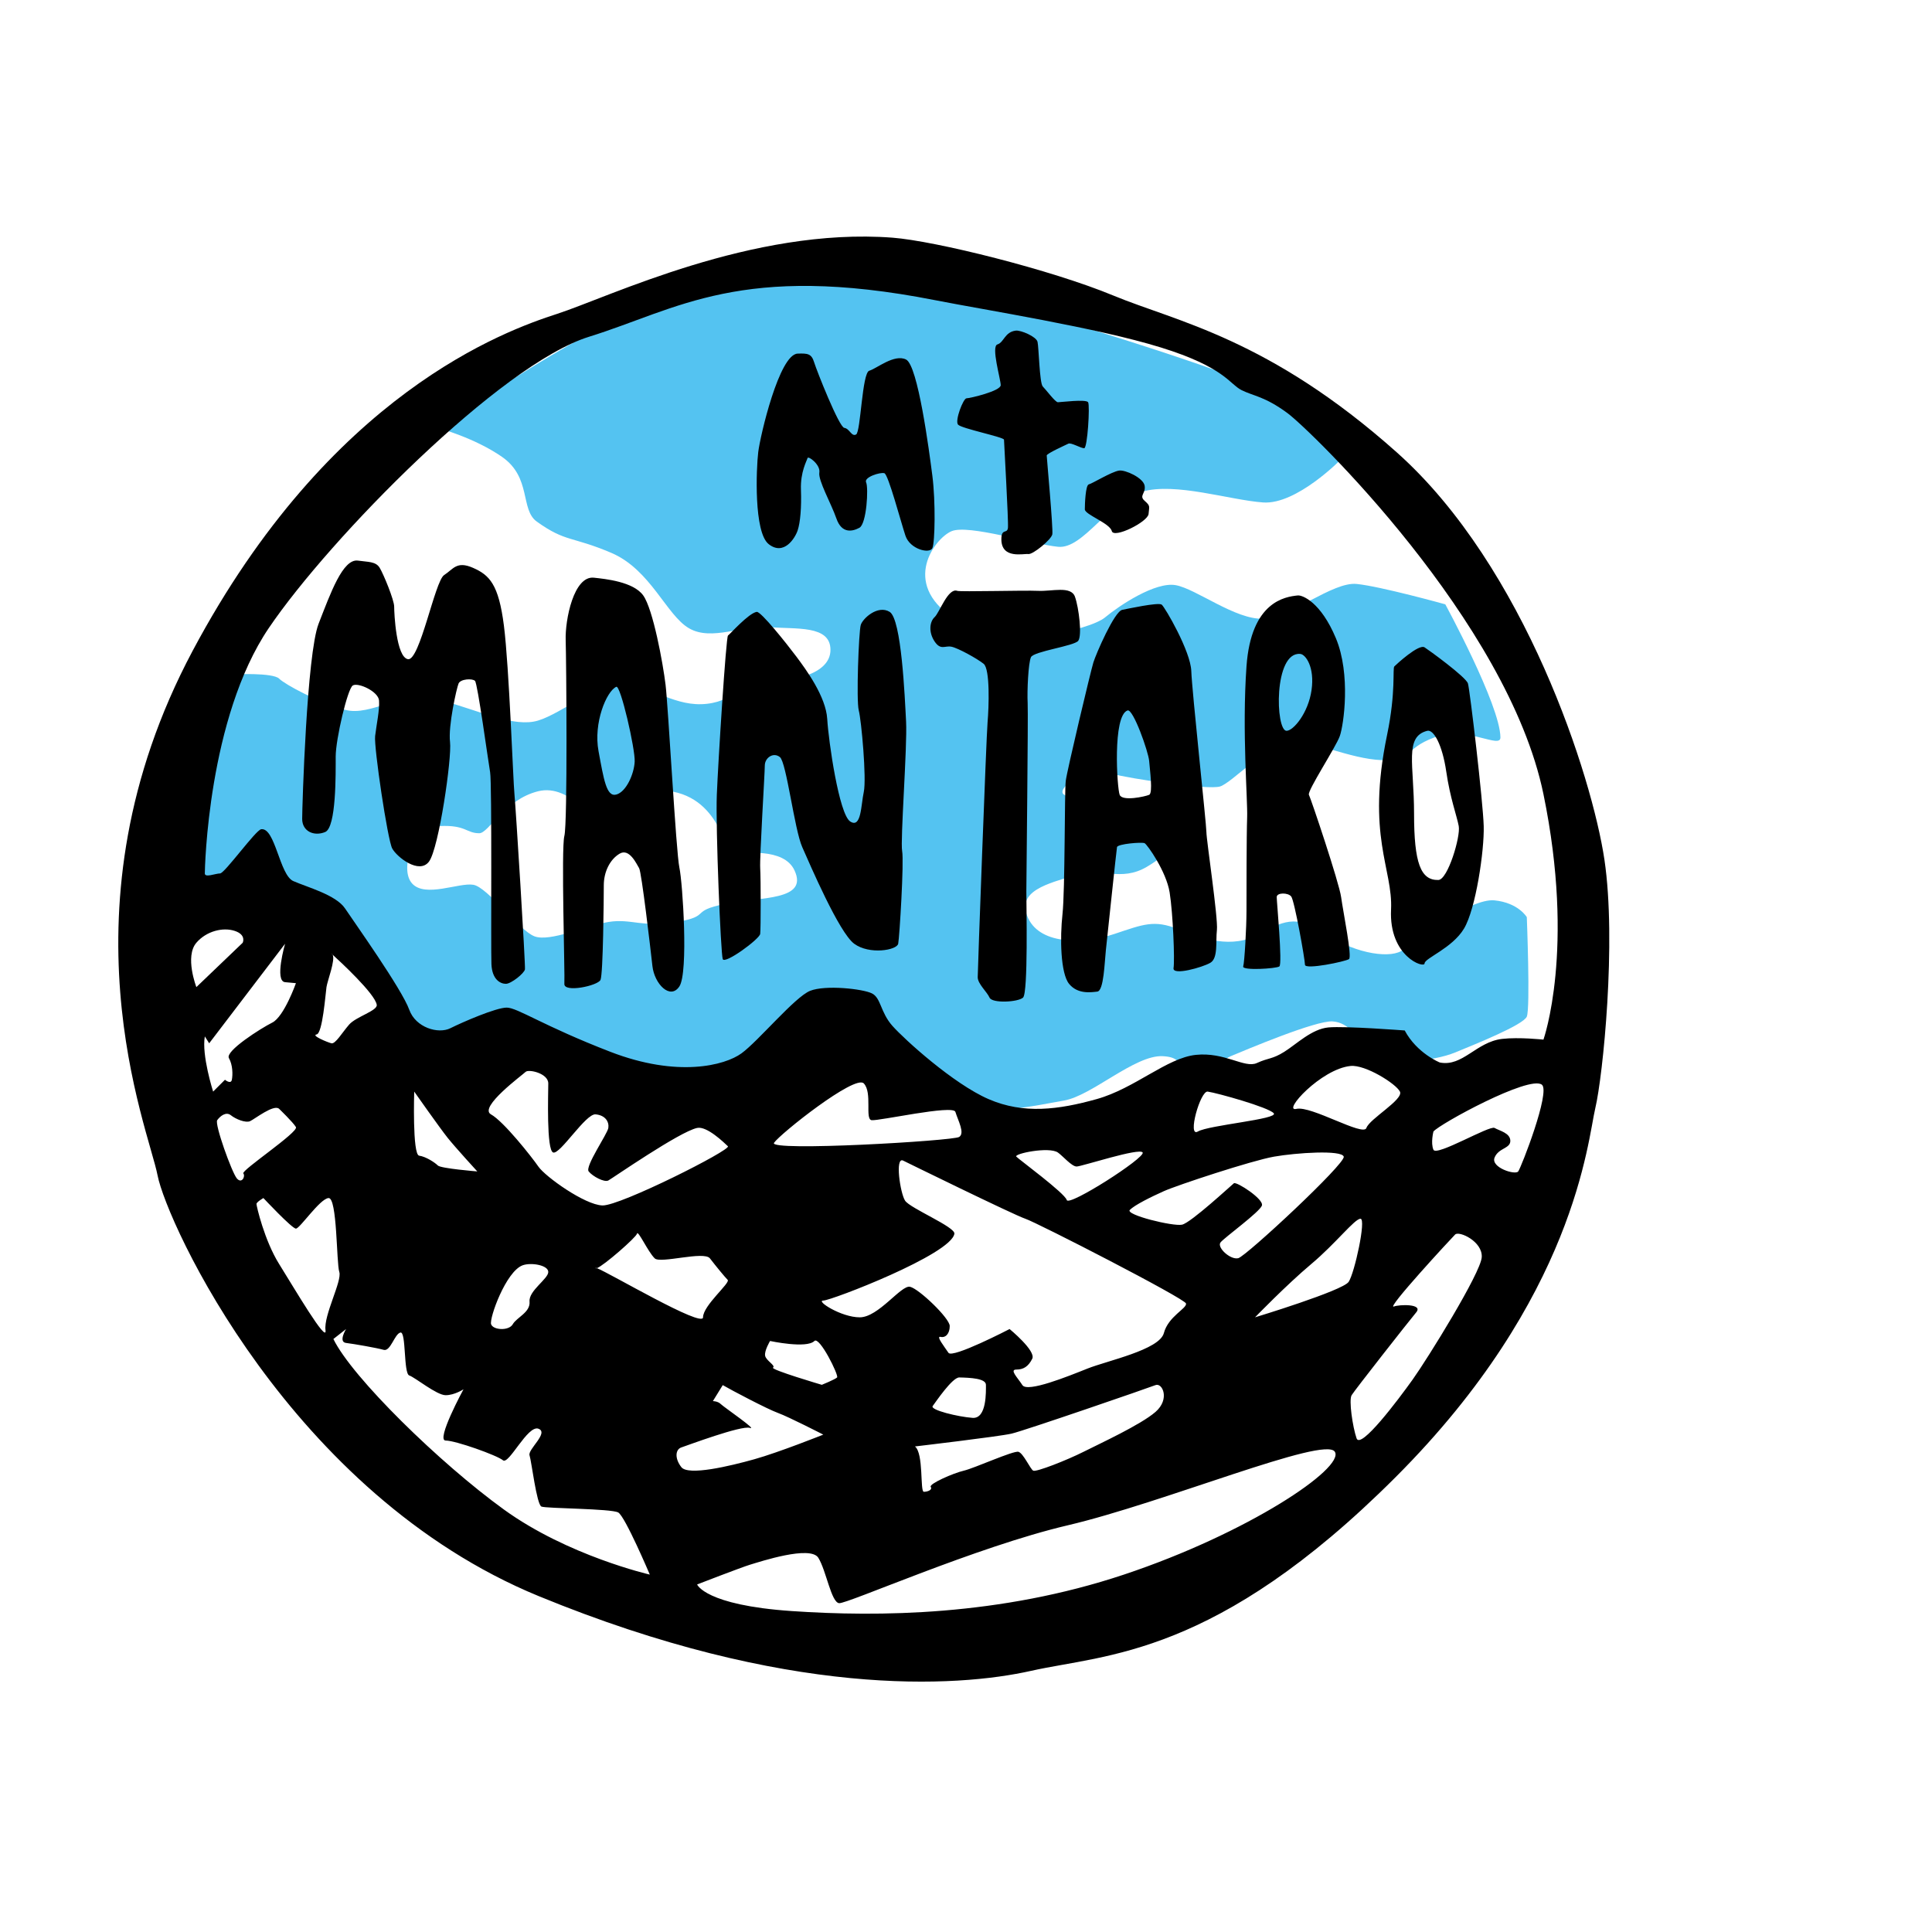 <svg xmlns="http://www.w3.org/2000/svg" width="200" height="200" viewBox="-30 -60 490 490" preserveAspectRatio="xMidYMin slice">
  <path fill="#54C3F1" d="M357.231 172.607s-2.127-3.648-8.207-4.256c-6.078-.608-20.365 10.031-23.102 12.463s-11.855 1.216-19.15-3.647-10.334-4.256-17.326-.304c-6.99 3.952-14.59 1.216-20.67-1.216-6.078-2.432-8.814-1.216-16.109 1.216s-18.543 3.04-21.887-3.952 5.168-8.815 11.855-10.943 11.551 1.824 18.238-2.128 6.383-6.079 4.559-9.423c-1.822-3.344-24.621-7.295-25.838-9.119-1.215-1.824 6.08-6.688 11.855-5.167 5.777 1.52 24.926 4.256 27.965 3.344 3.041-.912 11.855-10.639 17.631-11.247s15.199 4.256 23.406 4.56 5.166-2.735 13.373-5.775 16.76 3.059 16.719 0c-.107-8.257-13.982-33.741-13.982-33.741s-16.414-4.56-22.494-5.167c-6.078-.608-16.717 8.511-23.709 8.815s-17.021-7.6-22.189-8.511-14.287 5.167-17.936 8.207-25.533 8.815-38.604 0-4.559-20.062-.304-21.886 20.671 3.344 27.054 3.952 12.766-11.551 21.277-13.982 22.189 2.127 30.701 2.735c8.51.608 19.758-10.943 19.758-10.943s-8.207-10.639-14.287-15.198-52.281-19.454-87.847-28.877c-35.565-9.423-56.538 3.952-69.913 4.864S81.227 48.587 81.227 48.587s9.119 2.432 16.11 7.295c7.507 5.222 4.56 13.375 8.815 16.415 7.379 5.271 8.815 3.647 18.846 7.903s13.983 15.806 19.758 19.15 13.679-.912 20.366-.304 15.503-.608 15.503 5.776-10.335 8.207-16.719 7.903-6.687 4.864-14.59 5.775-13.679-4.255-20.67-4.863-16.11 7.295-22.19 9.119-14.59-2.432-24.622-5.167-17.63 4.255-24.317 2.432-15.199-6.383-16.718-7.903-11.247-1.216-13.071-.912-16.415 51.371-16.415 51.371L19.216 172l16.415-11.247 9.423 9.423 14.895 12.159 21.278 27.053 18.238-8.207 11.551 7.295 41.644 6.688 23.709-19.15 15.199.912s14.286 17.63 20.67 22.19 20.669 1.216 27.661 0c6.99-1.216 17.934-11.551 24.926-11.247 6.99.304 2.736 4.864 6.688 6.383s6.99-4.863 10.639-6.383c3.646-1.52 21.582-9.119 25.838-8.815s6.383 4.255 10.031 7.903 15.805 2.127 20.973 0 17.326-6.992 18.238-9.119-.001-25.231-.001-25.231zm-203.355-3.344c-9.119 1.824-3.343 3.04-12.159 4.56s-11.551-.912-17.327 0-14.894 5.167-18.846 3.647-11.855-12.463-15.503-13.071-12.159 3.344-15.502-.304.305-14.287 6.992-14.591 6.687 1.824 10.031 1.824c2.374 0 6.383-8.511 14.895-10.639s14.894 9.119 17.326 9.119 6.804-9.336 12.767-9.387c16.11-.139 17.022 16.075 19.454 16.075s12.767-1.655 15.502 4.255c3.576 7.725-8.511 6.688-17.63 8.512z"/>
  <path d="M376.922 158.045c-3.094-20.881-20.107-74.243-52.589-103.244s-56.069-33.254-71.923-39.828S207.199 1.104 196.341.279c-35.574-2.706-71.922 15.08-85.069 19.333S53.654 39.721 18.853 105.07 7.64 226.103 9.96 238.09s33.641 80.817 96.67 106.724 105.951 23.201 124.899 18.947 46.788-3.479 92.417-49.108 48.722-85.458 50.655-93.579 5.415-42.148 2.321-63.029zM19.804 179.103c2.546-2.971 6.75-4 9.75-3s2 3 2 3l-11.75 11.25s-3-7.75 0-11.25zm2.145 23.75l1.105 1.75 19.25-25.25s-2.75 9.5 0 9.75l2.75.25s-3 8.5-6 10-12 7.25-11 9 1 4.25.75 5.5-1.75 0-1.75 0l-3 3s-2.96-9.25-2.105-14zm9.765 34.75c.59.75-.41 2.75-1.66 1.25s-5.674-13.75-4.962-14.75 2.212-2.25 3.462-1.25 3.74 2 4.87 1.5 6.068-4.414 7.38-3.116c0 0 3.5 3.366 4.25 4.616s-13.93 11-13.34 11.75zm9.09 22.999c-3.75-5.999-5.761-14.749-5.755-15.249s1.755-1.5 1.755-1.5 7.25 7.75 8.25 7.75 6-7.5 8.25-7.75 2 16.5 2.75 18.75-4 11-3.5 14.75-8-10.753-11.75-16.751zm13.25-78.749c.13.043.22.143.294.266 1.751 1.592 10.803 9.934 11.206 12.734.216 1.5-5.25 3-7 5s-3.5 5-4.5 4.75-5.25-2-3.75-2.25 2.25-10.25 2.5-12c.229-1.599 2.324-6.938 1.544-8.234-.188-.171-.294-.266-.294-.266zm43.75 141c-16.25-11.75-38.5-33.5-43.25-43.25l3.219-2.529s-2.031 3.279 0 3.529 7.781 1.25 9.531 1.75 2.75-4.028 4.25-4.39c1.5-.36.75 10.39 2.25 10.89s6.934 5 9.217 5 4.533-1.5 4.533-1.5-7.066 13-4.533 13 13.033 3.75 14.533 5 6.25-9 9-8-2.75 5.25-2.25 6.75 1.798 12.5 3.024 13 17.726.5 19.476 1.5 8 15.75 8 15.75-20.75-4.75-37-16.5zm-22.75-106s6.5 9.25 8.5 11.75 7.5 8.5 7.5 8.5-9.25-.75-10-1.5-3-2.25-4.75-2.5-1.25-16.25-1.25-16.25zm35.25 15.45c1.75.55 8.247-9.904 10.749-9.677s3.466 1.916 3.234 3.446-5.982 9.781-4.982 11.031 3.965 2.838 4.982 2.294 18.018-12.355 22.518-13.325c2.487-.536 6.862 3.755 7.806 4.643s-27.306 15.14-31.806 15.014-14.5-7.316-16.25-9.846-8.83-11.484-12.04-13.257 8.04-10.023 8.79-10.773 5.75.351 5.75 2.925-.501 16.975 1.249 17.525zm38 41.8c0 2.796-23.872-11.337-26.922-12.466-.188.066-.304.063-.328-.034-.017-.068.105-.049.328.034 1.759-.634 9.946-7.798 10.172-8.74.25-1.044 2.75 4.56 4.5 6.258 1.436 1.393 12.5-1.948 14 0s3.75 4.698 4.5 5.448-6.25 6.5-6.25 9.5zm-48.25 1.75c-1 1.75-5 1.5-5.5 0s3.75-13.393 8-14.946c2.121-.775 6.5-.054 6.5 1.696s-5 4.75-4.75 7.5-3.25 4-4.25 5.75zm42.75 36.25c-1.75-2.25-1.5-4.5 0-5s15.279-5.662 17.39-4.956-6.64-5.294-7.39-6.044-2-.75-2-.75l2.5-4.056c2.25 1.306 11.25 6.056 14 7.056s11.5 5.5 11.5 5.5-11.25 4.5-17.5 6.25-16.75 4.25-18.5 2zm48.25-88c1.75.25 20.675-3.978 21.25-2.114.713 2.309 2.449 5.364.975 6.364s-48.475 3.75-46.975 1.5 20.546-17.399 22.773-15.075.227 9.075 1.977 9.325zm102.062 9.25c5.688-1 17.188-1.75 17.688 0s-24.75 25.25-26.75 25.75-5.5-2.75-4.5-4 10-7.748 10.5-9.374-6.477-6.126-7.113-5.626-10.887 10-13.137 10.5-14.5-2.5-13.25-3.75 5.285-3.25 8.627-4.75c3.383-1.519 22.248-7.75 27.935-8.75zm-16.812-16.5c2.474.361 15.5 4 16.75 5.5s-16.5 3-19.25 4.625.614-10.4 2.5-10.125zm36.238-6.5c3.743-.374 11.512 4.5 12.512 6.5s-7.75 6.938-8.5 9.219-14-5.702-17.75-4.835 6.226-10.134 13.738-10.884zm-71.988 34c-.5-1.75-12.074-10.25-12.787-11s8.296-2.608 10.537-1.05c1.232.857 3.5 3.55 4.75 3.55s16-4.85 16.75-3.55-18.75 13.8-19.25 12.05zm-10.5 4.75c3 1 40.5 20.25 40.75 21.5s-4.496 3.25-5.623 7.5-14.377 7-19.377 9-15.25 6.14-16.5 4.194c-1.25-1.944-3.324-3.944-1.537-3.944s3.037-.75 4.037-2.75-5.75-7.529-5.75-7.529-14.5 7.529-15.5 6.029-3.25-4.335-2-4.042c1.25.292 2.32-.783 2.32-2.754s-7.82-9.454-10.07-9.954-8 7.75-12.75 7.75-11.25-4.25-9.25-4.25 32.45-11.706 33.25-16.956c.26-1.709-11.25-6.459-12.5-8.376s-2.611-11.202-.5-10.167c0-.001 28 13.749 31 14.749zm-24 68c.5.75-.75 1.25-1.75 1.25s0-9.75-2.25-11.5c0 0 21.25-2.5 24.5-3.25s34.75-11.61 36.5-12.306c1.75-.694 3.75 3.556 0 6.806s-14 7.971-18.25 10.11-12 5.177-12.75 4.783-2.5-4.423-3.75-4.783-11.22 4.177-13.859 4.783c-2.641.607-8.891 3.357-8.391 4.107zm.5-20.5c.75-1 4.977-7.29 6.75-7.25 2.749.062 6.75.238 6.75 1.869s.25 8.631-3.375 8.381-10.875-2-10.125-3zm-30-16.5c1.275-1.274 6.25 8.75 5.75 9.25s-3.872 1.869-3.872 1.869-13.128-3.869-12.378-4.369-1.75-1.75-2-3 1.25-3.75 1.25-3.75 9.25 2 11.25 0zm78.5 59.25c-31.5 10.5-62.25 10.75-84.25 9.25s-24-6.75-24-6.75 11.291-4.371 13.39-5c2.602-.779 15.36-5 17.36-1.75s3.25 11.25 5.25 11.5 34.774-14.302 58-19.75c24.377-5.719 65.25-22.779 67.75-18.64s-22 20.64-53.5 31.14zm33.25-65.25s8-8.263 14.25-13.507c6.25-5.243 11-11.493 12.5-11.493s-1.5 13.75-3 16-23.75 9-23.75 9zm40 15.75c-3.75 5.25-13.25 17.869-14.25 14.935s-2-9.685-1.25-10.935 14.496-18.75 16.373-21-4.373-2-5.623-1.5c-2.321.929 14.5-17.25 15.5-18.25s7 1.75 6.75 5.75-13.75 25.75-17.5 31zm26.75-52.75c-.75 1-7-1-6-3.5s4-2.25 4-4.25-2.75-2.562-4-3.281-14.75 7.281-15.5 5.531 0-4.625 0-4.625c1.5-1.875 24.312-14.354 27.5-11.875 2.25 1.75-5.25 21-6 22zm6.401-33.431s-6.254-.679-10.495-.18c-6.573.773-9.997 7.14-15.798 5.98 0 0-5.802-2.32-8.895-8.121 0 0-15.081-1.159-19.334-.773s-8.121 4.253-11.214 6.187-3.866 1.441-6.96 2.848-8.121-2.848-15.468-2.074-15.467 8.507-25.134 11.214-18.56 3.867-27.454 0-21.268-15.08-24.361-18.561-2.876-7.083-5.196-8.243-11.817-2.198-15.685-.651-13.147 12.76-17.401 15.854-16.241 6.187-33.255-.387-23.588-11.214-26.294-11.214-11.188 3.68-14.281 5.227-8.812-.162-10.427-4.676c-1.872-5.23-13.96-22.206-16.28-25.686s-9.667-5.413-13.147-6.96-4.573-13.604-8.121-13.147c-1.383.178-9.281 11.214-10.44 11.214s-3.867 1.16-3.867 0 .773-39.445 16.241-62.259 58.776-66.896 81.204-73.856 38.573-18.938 87.776-9.276c12.923 2.538 40.987 6.96 57.229 11.987s17.4 9.281 20.494 10.827 5.8 1.547 11.601 5.8 55.92 52.755 64.963 96.67c8.12 39.441-.001 62.256-.001 62.256z"/>
  <path d="M172.304 29.686c2.521-.09 3.5 0 4.167 2.167s6.333 16.5 7.667 16.667 1.833 2.334 3 1.667 1.5-15.667 3.333-16.167 6.333-4.333 9.333-2.833 5.834 23 6.667 29.5.667 16.833 0 18.333-5.667.333-6.833-3.167c-1.167-3.5-4.334-15.5-5.334-15.833s-5.269 1-4.634 2.333.135 10.5-1.699 11.5-4.5 1.5-5.833-2.333-4.667-9.667-4.333-11.667-2.833-4.333-3-3.667-1.833 3.5-1.667 8-.167 8.333-.833 10.333-3.5 6.5-7.333 3.5-3.167-19.192-2.667-23.346 5.332-24.82 9.999-24.987zm55.334-5.833c1.26-.148 5.167 1.5 5.5 2.833s.5 10.5 1.333 11.333 3.166 4 3.833 4 7.167-.833 7.667 0-.167 11.667-1 11.667-3.333-1.5-4-1.167-5.5 2.5-5.5 3 1.673 18.667 1.42 20-4.921 5.167-6.087 5-6.767 1.344-6.833-3.667c-.04-3 1.501-1.333 1.667-3s-1-21.667-1-22.333-10.834-2.833-11.667-3.833 1.333-6.667 2.167-6.667c.833 0 8.666-1.833 8.666-3.333s-2.5-9.833-.833-10.333 1.834-3.167 4.667-3.5zm26.166 35.5c1.56-.26 6.166 1.833 6.5 3.833s-1.5 2.5 0 3.833 1.166 1.333 1 3.333-8.833 6.333-9.333 4.333-6.833-4.167-6.833-5.5.177-6.167 1.005-6.333 5.661-3.166 7.661-3.499zm-193 22.833c2.495.369 4.5.167 5.5 1.833s3.667 8.166 3.667 9.833.5 12.833 3.5 13.333 6.834-19.833 9.167-21.333 3.166-3.666 7.333-1.833 6.5 4.167 7.833 14.667 2.333 39.333 2.667 42.667 2.834 43.5 2.667 44.5-3.5 3.667-4.833 3.667-3.5-1-3.667-5 .167-45.833-.333-48.667-3.167-22.5-3.833-23.167-3.667-.5-4.167.667-2.667 10.833-2.167 14.833-2.833 27-5.333 30.333-8.167-1.166-9.333-3.333-4.666-25.667-4.333-28.5 1.167-6.667 1-9-5.334-4.667-6.667-3.833-4.333 13.667-4.333 18 .166 18-2.667 19.167-5.833-.166-5.833-3.333 1.167-41.833 4.167-49.5 6.133-16.572 9.998-16.001zm81.5 77.833c-.833-3.833-2.833-40.833-3.5-46.333s-3.167-19.167-5.667-22.667-9.679-4.193-12.5-4.5c-5.117-.556-7.333 10.667-7.167 15.833s.5 46.5-.335 49.667.169 35.167.002 37.5 8.5.5 9.167-1 .833-20.667.833-24 1.5-6.5 4-8 4.333 2.667 4.958 3.667 2.875 20.333 3.375 24.833 4.5 8.667 6.833 5.167.834-26.333.001-30.167zm-11.334-26.833c-.167 3.167-2.167 7.666-4.667 8.333s-3.167-3.833-4.5-11 2-15.166 4.5-16.333c1.09-.508 4.834 15.834 4.667 19zm30.947-38c1.053-.171 7.554 8 10.054 11.333s7.5 10.167 7.833 15.833 3 24.167 5.833 26 2.712-4.167 3.439-7.5-.606-18.167-1.273-20.667 0-20 .5-21.667 4.334-5.171 7.334-3.335 3.832 21.502 4.166 27.835-1.5 30.167-1 32.833-.666 21.833-1 23.5-7.333 2.833-11.167 0-11.167-20-13.167-24.5-4-21.5-5.667-22.833-3.833.167-3.833 2.167-1.333 23.167-1.167 26 .167 15.333 0 16.667-9 7.796-9.5 6.398-1.833-33.268-1.5-41.666 2.333-40.065 2.833-40.398 5.228-5.666 7.282-6zm50.866-5.333c.806.285 17.021-.167 20.521 0s8.334-1.333 9.334 1.5 1.833 9.834.833 11.167-11.333 2.667-12 4.167-.999 8.5-.833 11.667-.334 44.334-.334 47.667.484 25.833-.841 27-7.825 1.5-8.492 0-3-3.5-3-5.167 2.167-60.833 2.5-64.667.667-13.5-1-14.833-6.501-4-8.167-4.333-2.704 1-4.269-1.333-1.269-5 0-6.167 3.394-7.502 5.748-6.668zm63.188 61.167c0-2-3.667-35.833-3.833-40.833s-6.667-16.167-7.5-16.833-8.845 1.098-10 1.313c-1.988.371-6.667 11.187-7.334 13.354s-6.666 27.333-7 30-.166 27.833-.833 33.833-.5 15 1.667 17.667 5.5 2.167 7.166 1.971 1.834-7.471 2.167-10.471 2.667-25.333 2.826-26.167 6.341-1.333 7.007-1 5.5 7.167 6.347 12.5 1.32 17.167.987 19.167 7.333-.167 9.333-1.333 1.333-5.333 1.667-8.333-2.667-22.835-2.667-24.835zm-14.515-9.436c-.985.435-6.818 1.732-7.485 0s-1.833-20.065 2-21.398c1.426-.496 5.304 10.5 5.485 12.833s.985 8.13 0 8.565zm48.682 25.935c-.5-3.667-7.667-25-8.167-25.935s6.833-12.065 7.833-14.898 2.834-15.667-1-24.833-8.507-10.956-9.666-10.833c-3.166.333-11.834 1.5-13 18s.333 33.833.166 38.333-.166 19.333-.166 23.667-.5 13-.834 14.093 8.334.574 9.167 0-.667-16.426-.667-17.593 2.834-1.167 3.667-.167 3.5 16 3.5 17.333 10.333-.833 11.167-1.436-1.5-12.064-2-15.731zm-13.834-42.166c-2.833.035-3.334-20.167 3.5-19.5 1.328.129 3.668 3.333 2.834 9.167s-4.595 10.311-6.334 10.333zm50 24.166c-.167-6.167-3.5-34.5-4-36.167s-10.105-8.609-11-9.167c-1.486-.926-7.166 4.333-7.666 4.833s.44 6.389-1.834 17.333c-5.333 25.667 1.5 34 1 44.333-.58 11.986 8.5 15 8.5 13.667s7-3.833 10-8.833 5.167-19.832 5-25.999zm-11.5 13.667c-4.5.118-6.166-4.333-6.166-16.833s-2.5-19.5 3.333-21c1.622-.417 3.833 3.5 4.833 10.333s2.667 11.166 3.167 13.833-2.783 13.605-5.167 13.667z"/>
</svg>
